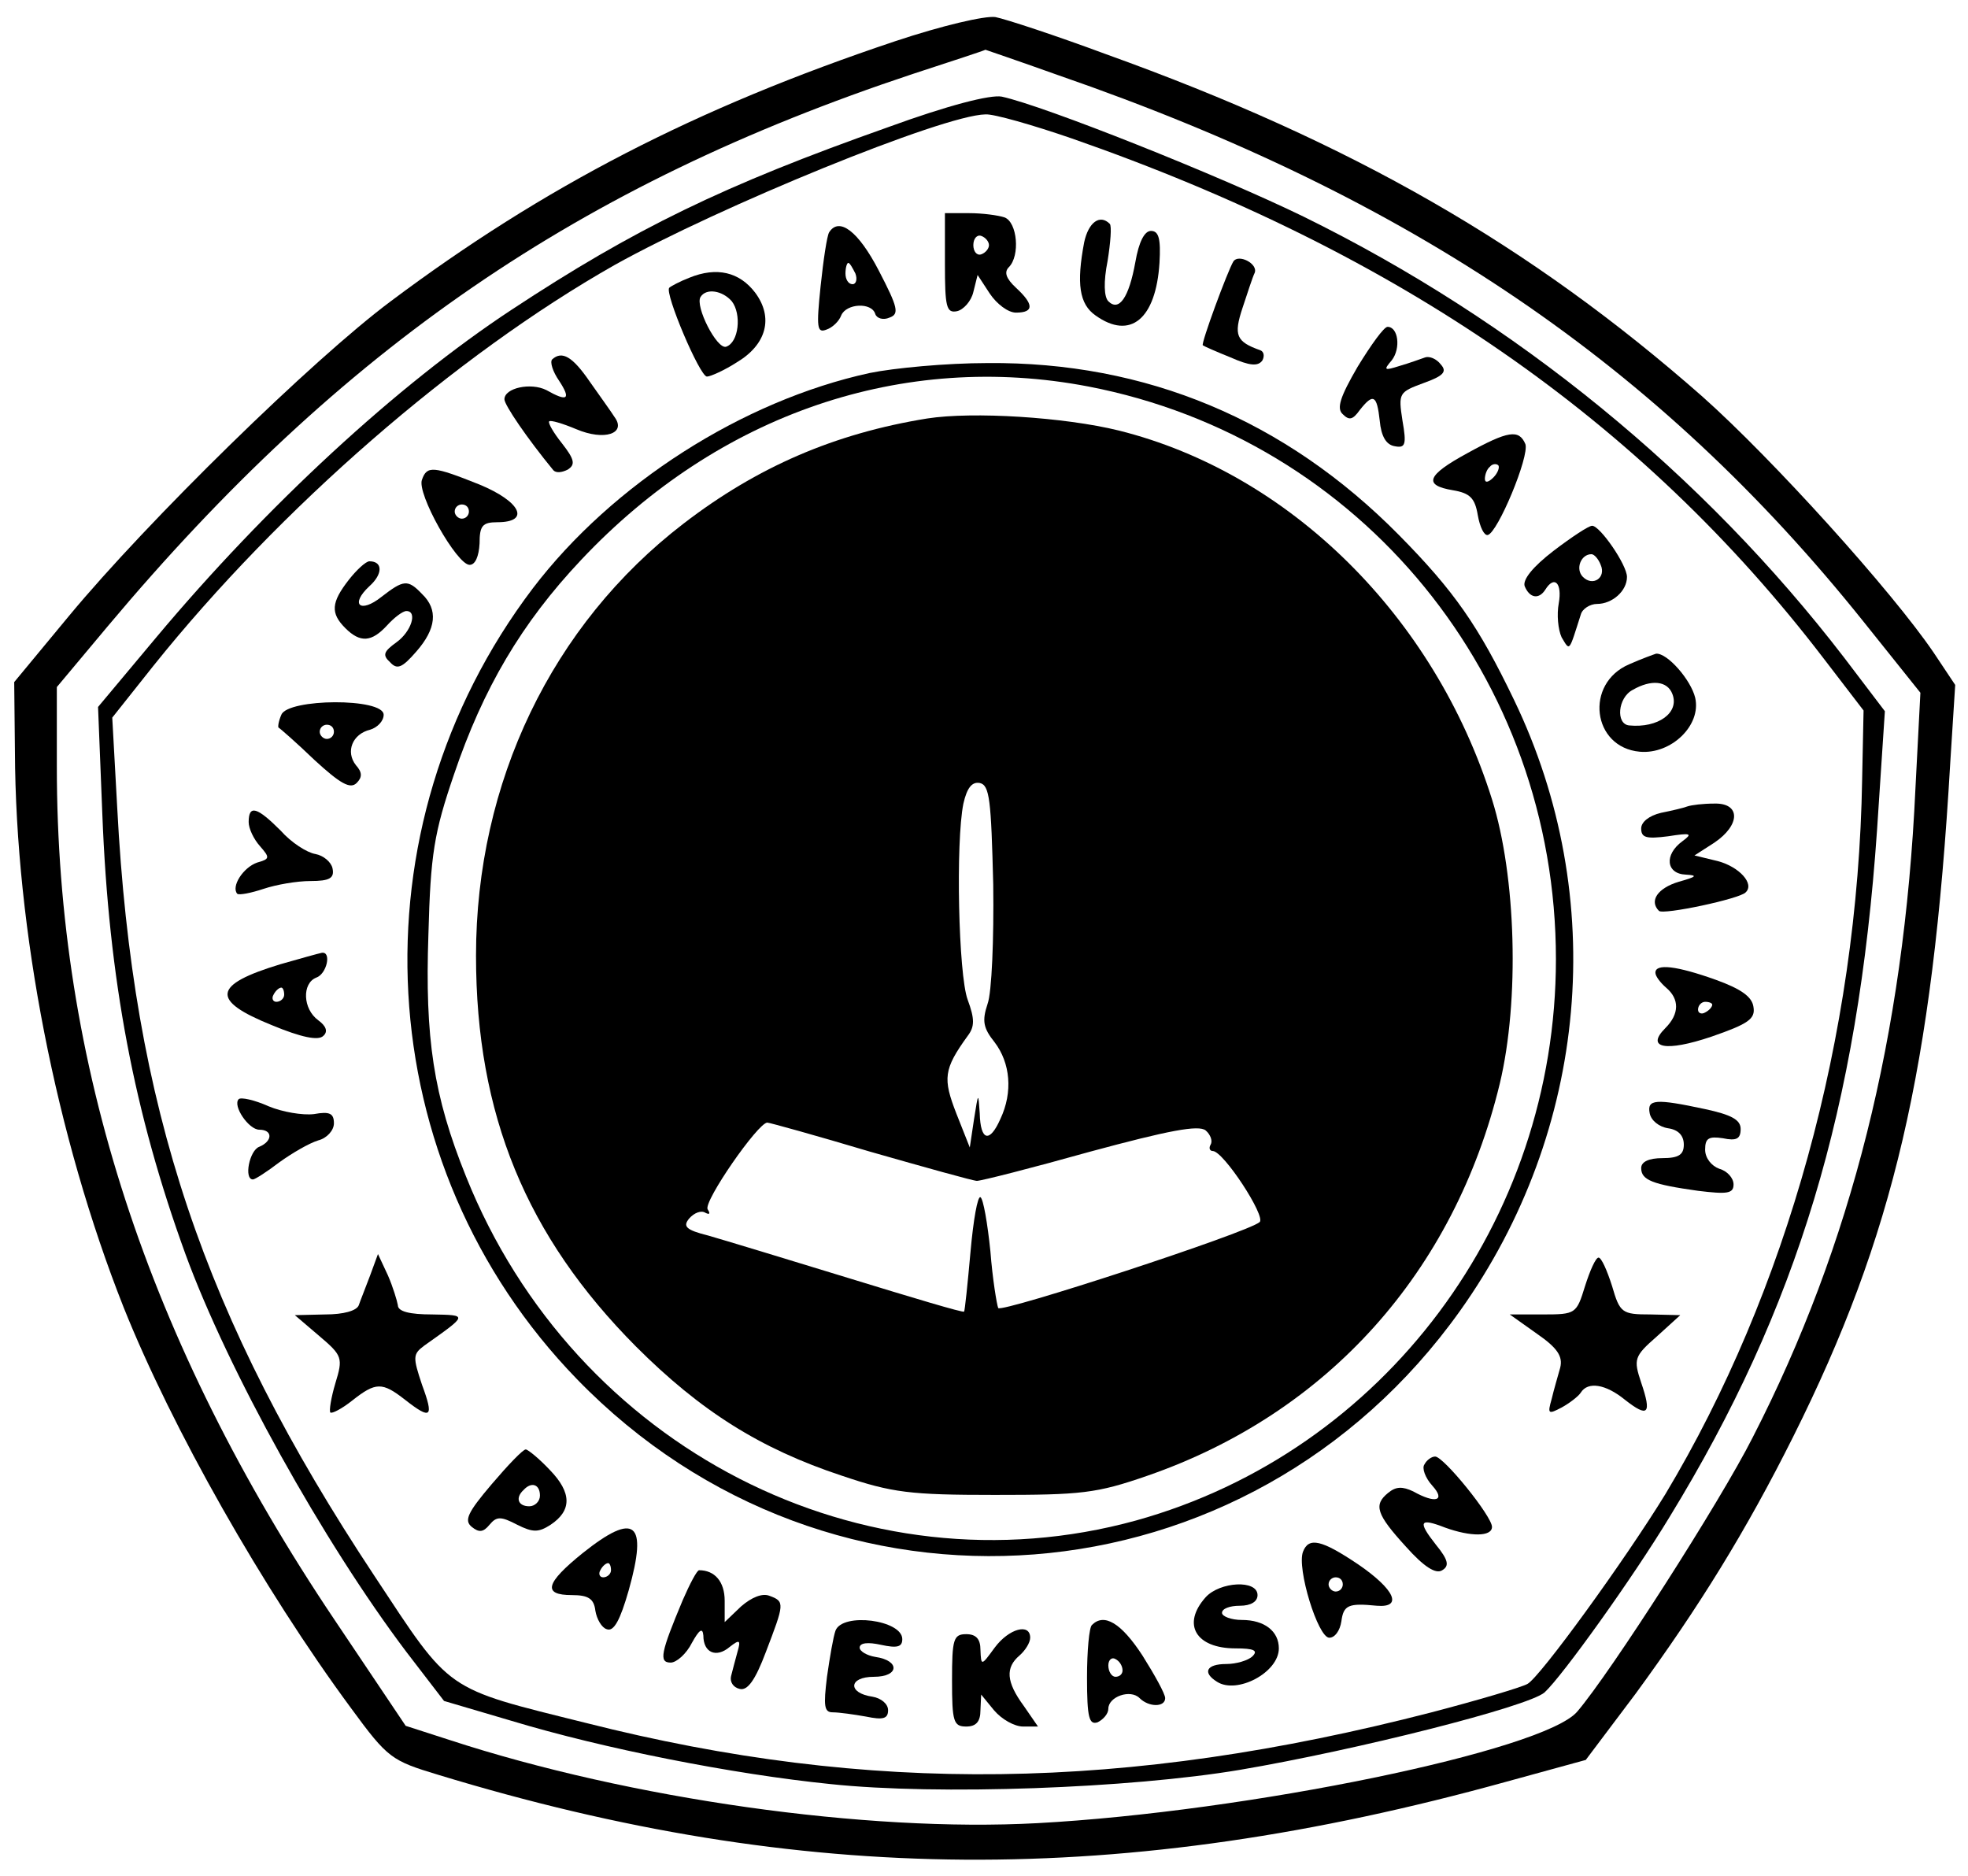 <?xml version="1.0" standalone="no"?>
<!DOCTYPE svg PUBLIC "-//W3C//DTD SVG 20010904//EN"
 "http://www.w3.org/TR/2001/REC-SVG-20010904/DTD/svg10.dtd">
<svg version="1.0" xmlns="http://www.w3.org/2000/svg"
 width="277pt" height="264pt" viewBox="0 0 277 264"
 preserveAspectRatio="xMidYMid meet">

<g transform="translate(0,264) scale(0.1,-0.1)"
fill="#000000" stroke="none">
<path d="M1260 2582 c-281 -94 -495 -205 -710 -366 -110 -82 -342 -309 -453
-443 l-77 -93 1 -97 c1 -252 58 -543 153 -783 68 -170 196 -396 320 -564 52
-71 57 -74 123 -94 512 -156 963 -159 1502 -10 l113 31 70 93 c90 123 156 230
222 362 141 282 196 517 221 948 l7 110 -30 45 c-59 87 -227 273 -326 361
-241 212 -492 357 -840 482 -70 26 -140 49 -155 52 -15 2 -75 -12 -141 -34z
m230 -48 c497 -172 845 -409 1133 -769 l80 -100 -7 -135 c-16 -347 -90 -642
-229 -913 -46 -91 -200 -331 -247 -386 -47 -55 -464 -141 -760 -157 -241 -13
-573 34 -827 117 l-62 20 -100 149 c-264 393 -391 783 -391 1201 l0 112 72 86
c329 392 663 621 1133 777 55 18 101 33 102 34 0 0 47 -16 103 -36z"/>
<path d="M1250 2461 c-232 -82 -357 -143 -530 -257 -161 -106 -345 -276 -500
-461 l-82 -98 6 -150 c9 -234 45 -422 117 -620 60 -164 194 -405 311 -560 l53
-69 95 -28 c129 -39 311 -75 449 -89 151 -16 421 -6 576 20 165 28 406 89 429
109 25 23 124 161 176 247 180 294 265 576 292 967 l11 167 -57 75 c-199 259
-462 474 -761 621 -119 58 -365 156 -425 169 -16 3 -75 -12 -160 -43z m259
-16 c459 -160 801 -396 1058 -732 l56 -73 -2 -97 c-6 -361 -106 -721 -277
-1006 -57 -93 -176 -257 -194 -267 -9 -5 -70 -23 -135 -40 -430 -111 -791
-116 -1190 -15 -201 50 -189 42 -298 207 -241 364 -340 660 -362 1081 l-7 127
58 73 c178 222 425 437 649 564 147 82 462 211 522 212 11 1 67 -15 122 -34z"/>
<path d="M1330 2269 c0 -61 2 -70 17 -67 9 2 20 14 23 27 l6 24 17 -26 c10
-15 26 -27 37 -27 26 0 25 12 0 35 -14 13 -17 22 -10 29 16 16 12 63 -6 70 -9
3 -31 6 -50 6 l-34 0 0 -71z m62 26 c0 -5 -5 -11 -11 -13 -6 -2 -11 4 -11 13
0 9 5 15 11 13 6 -2 11 -8 11 -13z"/>
<path d="M1526 2299 c-11 -58 -7 -87 16 -103 49 -35 85 -5 90 74 2 34 -1 45
-12 45 -9 0 -17 -15 -22 -44 -9 -50 -23 -70 -38 -55 -6 6 -7 27 -1 57 4 25 6
49 3 52 -14 14 -30 2 -36 -26z"/>
<path d="M1167 2313 c-3 -5 -8 -38 -12 -76 -6 -58 -5 -66 8 -61 9 3 18 12 21
20 7 17 43 19 48 2 2 -6 11 -9 20 -5 14 5 12 14 -15 66 -29 56 -56 76 -70 54z
m37 -58 c3 -8 1 -15 -4 -15 -6 0 -10 7 -10 15 0 8 2 15 4 15 2 0 6 -7 10 -15z"/>
<path d="M1736 2272 c-8 -13 -46 -116 -43 -118 1 -1 19 -9 39 -17 27 -12 39
-13 45 -4 3 6 2 12 -3 14 -34 12 -38 21 -25 60 7 21 14 43 17 49 5 13 -23 27
-30 16z"/>
<path d="M970 2249 c-13 -5 -26 -12 -28 -14 -7 -7 43 -125 53 -125 5 0 25 9
42 20 42 25 52 63 26 98 -22 29 -54 37 -93 21z m60 -33 c14 -18 10 -58 -8 -64
-13 -4 -44 57 -36 70 8 13 31 9 44 -6z"/>
<path d="M1911 2124 c-25 -43 -30 -59 -21 -67 9 -9 14 -8 24 6 19 24 24 21 28
-15 2 -22 9 -34 21 -36 15 -3 17 2 11 36 -6 39 -5 40 30 53 28 10 33 16 24 26
-6 8 -16 12 -22 10 -6 -2 -22 -8 -36 -12 -22 -7 -23 -6 -11 8 13 17 9 47 -6
47 -5 0 -23 -25 -42 -56z"/>
<path d="M777 2134 c-3 -4 1 -17 10 -30 17 -26 12 -30 -18 -13 -22 11 -59 3
-59 -13 0 -8 32 -55 69 -100 4 -4 12 -3 20 1 11 7 10 14 -8 37 -12 15 -20 29
-18 31 2 2 19 -3 38 -11 40 -17 71 -6 54 17 -5 8 -21 30 -35 50 -24 35 -39 44
-53 31z"/>
<path d="M1224 2115 c-179 -39 -362 -156 -474 -303 -257 -339 -231 -811 62
-1113 357 -368 945 -322 1243 96 181 254 210 582 76 860 -50 104 -84 153 -162
232 -160 162 -356 244 -579 242 -58 0 -132 -7 -166 -14z m308 -19 c384 -74
658 -410 658 -806 0 -369 -242 -693 -591 -790 -385 -106 -790 102 -943 484
-46 114 -58 195 -53 341 3 113 8 143 36 225 41 121 95 213 179 302 194 206
453 294 714 244z"/>
<path d="M1305 2051 c-130 -21 -239 -68 -343 -148 -185 -142 -292 -364 -292
-608 0 -224 71 -395 225 -550 91 -91 175 -144 290 -182 71 -24 96 -27 215 -27
122 0 143 2 215 27 254 88 432 287 496 552 28 117 23 292 -11 400 -81 258
-285 459 -525 519 -77 19 -206 27 -270 17z m93 -656 c1 -76 -2 -152 -8 -168
-8 -24 -6 -34 10 -54 22 -29 26 -70 8 -108 -15 -34 -28 -31 -29 8 -2 30 -2 30
-8 -8 l-6 -40 -19 48 c-19 49 -18 62 16 109 10 13 10 24 0 51 -13 35 -17 222
-6 276 5 22 12 31 23 29 14 -3 16 -24 19 -143z m-173 -376 c77 -22 145 -41
150 -41 6 0 77 18 159 41 111 30 153 38 163 30 7 -6 10 -15 7 -20 -3 -5 -1 -9
3 -9 15 0 75 -92 66 -100 -17 -15 -363 -128 -368 -121 -2 5 -8 41 -11 80 -4
39 -10 74 -14 76 -4 2 -10 -32 -14 -77 -4 -45 -8 -83 -9 -84 -1 -2 -74 20
-162 47 -88 27 -177 54 -198 60 -32 8 -36 13 -27 24 7 8 17 12 23 8 6 -3 7 -1
3 5 -6 11 71 122 84 122 3 0 68 -18 145 -41z"/>
<path d="M2065 2002 c-57 -31 -62 -45 -20 -52 24 -4 31 -11 35 -35 3 -17 9
-29 14 -28 14 3 59 111 53 128 -9 21 -24 19 -82 -13z m37 -34 c-7 -7 -12 -8
-12 -2 0 6 3 14 7 17 3 4 9 5 12 2 2 -3 -1 -11 -7 -17z"/>
<path d="M594 1965 c-8 -19 49 -120 67 -120 8 0 13 12 14 30 0 25 4 30 25 30
47 0 33 29 -25 53 -65 26 -74 27 -81 7z m66 -45 c0 -5 -4 -10 -10 -10 -5 0
-10 5 -10 10 0 6 5 10 10 10 6 0 10 -4 10 -10z"/>
<path d="M2187 1865 c-30 -23 -44 -41 -41 -50 7 -17 20 -19 29 -5 13 21 24 9
19 -19 -3 -16 -1 -37 4 -48 12 -20 10 -21 27 32 2 8 13 15 23 15 21 0 42 18
42 38 0 17 -38 72 -49 72 -5 0 -29 -16 -54 -35z m66 -20 c8 -18 -11 -31 -25
-17 -11 11 -3 32 12 32 4 0 10 -7 13 -15z"/>
<path d="M491 1824 c-25 -32 -26 -47 -5 -68 21 -21 37 -20 59 4 10 11 22 20
27 20 16 0 7 -29 -14 -44 -18 -13 -20 -18 -9 -28 10 -11 17 -8 37 15 28 32 31
59 8 81 -20 21 -26 20 -57 -4 -30 -24 -45 -11 -17 15 19 17 19 35 0 35 -5 0
-18 -12 -29 -26z"/>
<path d="M2293 1705 c-63 -27 -52 -117 15 -123 44 -4 87 37 78 76 -6 25 -39
63 -55 62 -3 -1 -20 -7 -38 -15z m61 -42 c10 -26 -20 -48 -61 -44 -19 2 -16
39 5 50 26 15 49 13 56 -6z"/>
<path d="M396 1634 c-4 -9 -5 -17 -4 -18 2 -1 25 -21 51 -46 36 -33 50 -41 59
-32 8 8 8 15 -1 25 -15 19 -5 44 20 50 10 3 19 12 19 21 0 24 -135 23 -144 0z
m74 -24 c0 -5 -4 -10 -10 -10 -5 0 -10 5 -10 10 0 6 5 10 10 10 6 0 10 -4 10
-10z"/>
<path d="M2375 1505 c-5 -2 -22 -6 -37 -9 -17 -4 -28 -13 -28 -22 0 -13 7 -15
38 -11 32 5 35 4 20 -7 -26 -19 -23 -46 5 -47 17 -1 15 -3 -10 -10 -30 -9 -42
-27 -28 -41 6 -6 114 17 122 26 13 12 -9 36 -39 44 l-33 8 28 18 c37 25 37 56
0 55 -16 0 -32 -2 -38 -4z"/>
<path d="M350 1483 c0 -9 7 -24 16 -34 14 -16 14 -18 -4 -23 -20 -7 -37 -34
-28 -44 3 -2 19 1 37 7 18 6 47 11 66 11 27 0 34 4 31 18 -2 9 -13 18 -24 20
-12 2 -34 16 -49 33 -33 33 -45 37 -45 12z"/>
<path d="M395 1283 c-96 -29 -99 -51 -12 -86 41 -17 65 -22 72 -15 7 6 4 14
-7 22 -22 16 -23 52 -3 60 15 5 22 37 8 35 -5 -1 -30 -8 -58 -16z m5 -43 c0
-5 -5 -10 -11 -10 -5 0 -7 5 -4 10 3 6 8 10 11 10 2 0 4 -4 4 -10z"/>
<path d="M2330 1271 c0 -5 7 -14 15 -21 19 -16 19 -37 -1 -57 -28 -28 0 -34
65 -12 52 18 62 25 59 42 -2 14 -17 25 -53 38 -56 20 -85 23 -85 10z m80 -45
c0 -3 -4 -8 -10 -11 -5 -3 -10 -1 -10 4 0 6 5 11 10 11 6 0 10 -2 10 -4z"/>
<path d="M336 1093 c-9 -9 14 -43 29 -43 19 0 19 -16 0 -24 -14 -5 -22 -46 -9
-46 3 0 20 11 37 24 18 13 42 27 55 31 12 3 22 14 22 24 0 14 -6 17 -28 13
-16 -2 -45 3 -64 11 -20 9 -39 13 -42 10z"/>
<path d="M2322 1073 c2 -10 13 -19 26 -21 14 -2 22 -10 22 -23 0 -14 -7 -19
-30 -19 -19 0 -30 -5 -30 -14 0 -17 16 -23 80 -32 41 -5 50 -4 50 9 0 9 -9 19
-20 22 -11 4 -20 15 -20 27 0 16 5 19 25 16 19 -4 25 -1 25 13 0 13 -13 20
-50 28 -70 15 -82 14 -78 -6z"/>
<path d="M521 845 c-6 -16 -14 -36 -16 -42 -3 -8 -22 -13 -47 -13 l-43 -1 34
-29 c33 -28 34 -31 23 -67 -6 -20 -9 -39 -7 -41 2 -2 16 5 31 17 33 26 42 26
74 1 37 -29 41 -25 24 21 -13 39 -13 43 3 55 62 44 62 43 11 44 -31 0 -48 4
-48 13 -1 6 -7 26 -14 42 l-14 30 -11 -30z"/>
<path d="M2231 830 c-12 -39 -13 -40 -59 -40 l-47 0 38 -27 c29 -20 37 -32 33
-48 -3 -11 -9 -31 -12 -44 -6 -21 -5 -22 14 -12 11 6 24 16 27 21 10 16 35 12
62 -10 33 -26 38 -20 23 24 -11 33 -10 37 22 65 l33 30 -42 1 c-40 0 -43 2
-54 40 -7 22 -15 40 -19 40 -4 0 -12 -18 -19 -40z"/>
<path d="M692 551 c-34 -40 -39 -51 -28 -60 10 -8 16 -8 25 3 10 12 16 12 39
0 22 -11 30 -11 47 0 30 20 30 45 -1 77 -15 16 -31 29 -34 29 -4 0 -25 -22
-48 -49z m68 -16 c0 -8 -7 -15 -15 -15 -16 0 -20 12 -8 23 11 12 23 8 23 -8z"/>
<path d="M2005 579 c-4 -5 1 -19 11 -30 19 -21 5 -26 -27 -8 -15 7 -24 7 -35
-2 -21 -17 -17 -30 25 -76 25 -28 42 -39 51 -33 10 6 9 14 -9 36 -26 33 -23
38 13 24 36 -13 66 -13 66 1 0 15 -68 99 -80 99 -5 0 -12 -5 -15 -11z"/>
<path d="M820 454 c-52 -42 -57 -59 -15 -59 23 0 31 -5 33 -22 2 -12 9 -24 16
-26 10 -4 19 13 31 55 27 96 9 111 -65 52z m40 -24 c0 -5 -5 -10 -11 -10 -5 0
-7 5 -4 10 3 6 8 10 11 10 2 0 4 -4 4 -10z"/>
<path d="M1834 456 c-9 -23 21 -121 37 -121 8 0 15 10 17 23 3 23 10 26 50 22
37 -3 25 23 -26 58 -52 35 -70 39 -78 18z m56 -46 c0 -5 -4 -10 -10 -10 -5 0
-10 5 -10 10 0 6 5 10 10 10 6 0 10 -4 10 -10z"/>
<path d="M961 388 c-31 -74 -34 -88 -17 -88 8 0 22 12 30 28 10 18 15 22 16
10 0 -24 18 -32 37 -16 14 11 16 10 11 -7 -3 -11 -7 -26 -9 -34 -2 -8 3 -16
12 -18 11 -3 22 12 37 52 26 68 27 71 5 79 -10 4 -25 -2 -40 -15 l-23 -22 0
30 c0 27 -14 43 -36 43 -3 0 -13 -19 -23 -42z"/>
<path d="M1697 392 c-34 -38 -14 -72 42 -72 26 0 32 -3 24 -11 -6 -6 -23 -11
-37 -11 -28 0 -34 -12 -13 -25 28 -18 87 13 87 47 0 24 -20 40 -52 40 -15 0
-28 5 -28 10 0 6 11 10 25 10 16 0 25 6 25 15 0 22 -53 19 -73 -3z"/>
<path d="M1176 345 c-3 -8 -8 -37 -12 -65 -5 -41 -4 -50 8 -50 9 0 30 -3 47
-6 24 -5 31 -3 31 9 0 9 -10 17 -22 19 -35 5 -34 28 2 28 36 0 37 23 2 28 -12
2 -22 8 -22 13 0 7 12 8 30 4 23 -5 30 -3 30 8 0 27 -84 38 -94 12z"/>
<path d="M1537 353 c-4 -3 -7 -37 -7 -74 0 -57 3 -67 15 -63 8 4 15 12 15 19
0 17 31 28 44 15 13 -13 36 -13 36 0 0 6 -15 33 -32 60 -30 46 -54 60 -71 43z
m43 -64 c0 -5 -4 -9 -10 -9 -5 0 -10 7 -10 16 0 8 5 12 10 9 6 -3 10 -10 10
-16z"/>
<path d="M1400 321 c-19 -26 -19 -26 -20 -3 0 15 -6 22 -20 22 -18 0 -20 -7
-20 -65 0 -58 2 -65 20 -65 14 0 20 7 20 23 l1 22 18 -22 c11 -13 29 -23 41
-23 l21 0 -20 29 c-25 34 -26 54 -6 71 8 7 15 18 15 25 0 21 -30 13 -50 -14z"/>
</g>
</svg>
